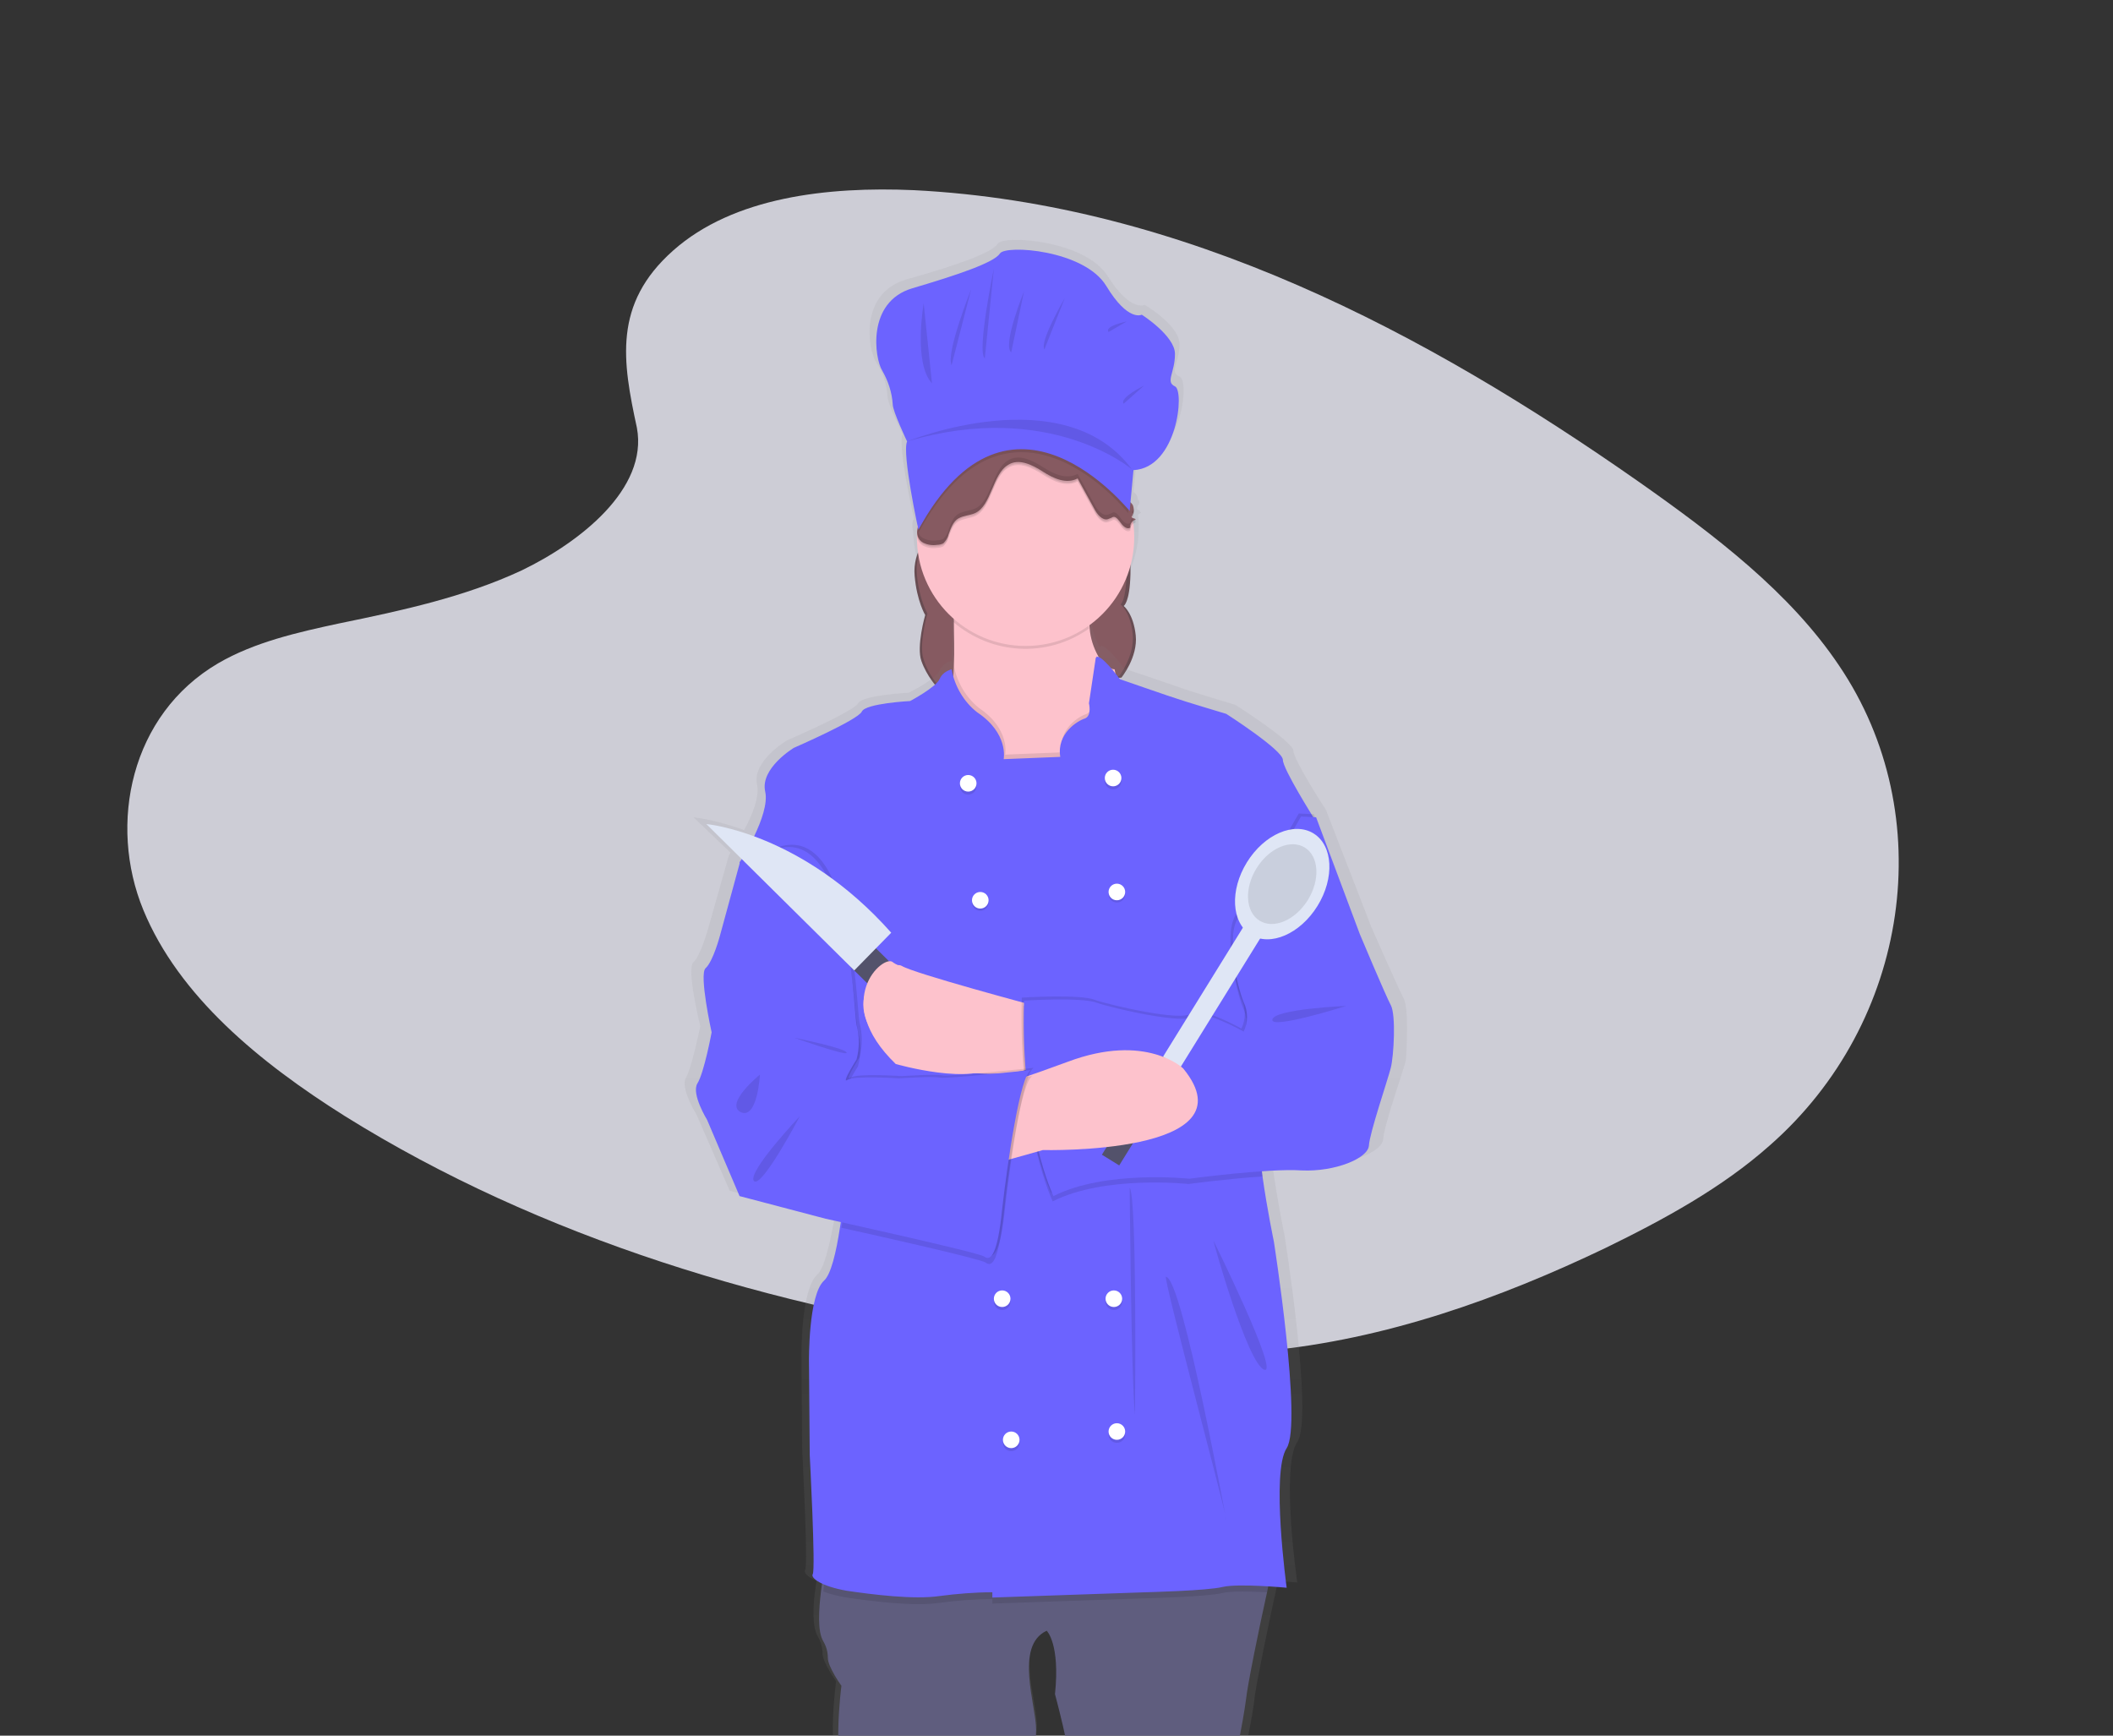 <?xml version="1.0" encoding="utf-8"?>
<!-- Generator: Adobe Illustrator 23.0.2, SVG Export Plug-In . SVG Version: 6.00 Build 0)  -->
<svg version="1.1" id="d6af144a-e925-4ddf-847c-b38e3205da29"
	 xmlns="http://www.w3.org/2000/svg" xmlns:xlink="http://www.w3.org/1999/xlink" x="0px" y="0px" viewBox="0 0 280 230"
	 style="enable-background:new 0 0 280 230;" xml:space="preserve">
<rect x="0" y="0" width="280" height="230" fill="#333333" stroke="none"/>
<style type="text/css">
	.st0{display:none;}
	.st1{display:inline;opacity:0.1;enable-background:new    ;}
	.st2{display:inline;fill:none;stroke:#535461;stroke-width:2;stroke-miterlimit:10;}
	.st3{display:inline;fill:#6C63FF;}
	.st4{opacity:0.8;fill:#F3F3FF;enable-background:new    ;}
	.st5{fill:#684C52;}
	.st6{fill:#865A61;}
	.st7{fill:url(#SVGID_1_);}
	.st8{fill:#4C495A;}
	.st9{opacity:0.1;enable-background:new    ;}
	.st10{fill:#5F5D7E;}
	.st11{fill:#FDC2CC;}
	.st12{fill:#6C63FF;}
	.st13{fill:#DFE6F5;}
	.st14{fill:#53526B;}
	.st15{fill:#FFFFFF;}
	.st16{opacity:0.1;}
</style>
<title>eating_together</title>
<g class="st0">
	<ellipse class="st1" cx="673.4" cy="338.4" rx="45" ry="16"/>
	<path class="st2" d="M671.6,340.7c0,0,12-40.8-2.3-70.9c-6.1-12.6-7.9-26.8-5.2-40.5c1.3-6.5,3.2-12.9,5.7-19"/>
	<path class="st3" d="M660.9,191.3c0,5,9.1,19.5,9.1,19.5s9.1-14.5,9.1-19.5s-4.1-9.1-9.1-9.1S660.9,186.3,660.9,191.3L660.9,191.3z
		"/>
	<path class="st3" d="M646,219c2.7,4.2,18.2,11.5,18.2,11.5s-0.3-17.1-3-21.3c-2.7-4.2-8.3-5.4-12.5-2.7
		C644.4,209.2,643.2,214.8,646,219L646,219z"/>
	<path class="st3" d="M646.6,266.4c4.5,2.2,21.5,0.7,21.5,0.7s-8.9-14.6-13.3-16.9c-4.5-2.3-9.9-0.5-12.2,4S642.1,264.1,646.6,266.4
		L646.6,266.4z"/>
	<path class="st3" d="M655.2,302.1c4,3,21.1,4.3,21.1,4.3s-6.3-15.9-10.3-18.9s-9.7-2.1-12.7,1.9
		C650.3,293.5,651.1,299.2,655.2,302.1L655.2,302.1z"/>
	<path class="st3" d="M683.2,231.5c-3.6,3.5-20.3,7.1-20.3,7.1s4.1-16.6,7.7-20.1c3.6-3.5,9.3-3.4,12.8,0.2S686.8,228,683.2,231.5z"
		/>
	<path class="st3" d="M692.7,273.4c-4.5,2.2-21.5,0.7-21.5,0.7s8.9-14.6,13.3-16.8c4.5-2.3,9.9-0.5,12.2,4S697.1,271.2,692.7,273.4
		L692.7,273.4z"/>
	<path class="st3" d="M696.3,315.4c-4,3-21.1,4.3-21.1,4.3s6.3-15.9,10.3-18.9s9.7-2.1,12.7,1.9
		C701.2,306.7,700.3,312.4,696.3,315.4z"/>
</g>
<g class="st0">
	<ellipse class="st1" cx="-53.6" cy="272.2" rx="45" ry="16"/>
	<path class="st2" d="M-53.6,272.4c0,0,25.7-87.1-4.8-151.3c-12.8-26.9-17-57.2-11.1-86.4c2.8-13.9,6.9-27.4,12.2-40.5"/>
	<path class="st3" d="M-76.2-46.4c0,10.7,19.3,41.7,19.3,41.7s19.3-31,19.3-41.7s-8.6-19.3-19.3-19.4S-76.3-57.1-76.2-46.4
		C-76.3-46.4-76.3-46.4-76.2-46.4L-76.2-46.4z"/>
	<path class="st3" d="M-108.2,12.8c5.8,9,38.9,24.5,38.9,24.5s-0.6-36.5-6.4-45.5c-6-8.8-18-11.1-26.9-5.1
		C-111.2-7.6-113.6,3.9-108.2,12.8L-108.2,12.8z"/>
	<path class="st3" d="M-106.8,113.9c9.5,4.8,45.9,1.5,45.9,1.5s-19-31.2-28.5-36s-21.2-1-26,8.6
		C-120.2,97.5-116.4,109.1-106.8,113.9L-106.8,113.9L-106.8,113.9z"/>
	<path class="st3" d="M-88.6,190.1c8.6,6.3,45,9.2,45,9.2s-13.4-34-22-40.3c-8.6-6.4-20.7-4.5-27,4S-97.2,183.8-88.6,190.1
		L-88.6,190.1z"/>
	<path class="st3" d="M-28.7,39.2c-7.7,7.4-43.4,15.1-43.4,15.1s8.7-35.5,16.4-42.9c7.7-7.5,19.9-7.3,27.4,0.4S-21,31.8-28.7,39.2
		L-28.7,39.2L-28.7,39.2z"/>
	<path class="st3" d="M-8.5,128.8c-9.5,4.8-45.9,1.5-45.9,1.5s19-31.2,28.5-36s21.2-1,26,8.6S1.1,124-8.5,128.8L-8.5,128.8
		L-8.5,128.8z"/>
	<path class="st3" d="M-0.7,218.4c-8.6,6.3-45,9.2-45,9.2s13.4-34,22-40.3c8.6-6.4,20.7-4.5,27,4S7.9,212.1-0.7,218.4L-0.7,218.4z"
		/>
</g>
<path class="st4" d="M89.2,33.2c8-7.1,20.5-8.5,31.9-8c35.8,1.8,68,19,96,38.6c10.1,7.1,20.1,14.7,26.6,24.4
	c13.4,19.8,9.4,47.3-9.2,63.6c-6.3,5.6-14,9.8-21.8,13.6c-14,6.7-29.1,12.1-44.9,13.6c-11.3,1.1-22.8,0.2-34-1.3
	c-31.4-4.3-62.3-13.7-88.1-29.8c-11.3-7.1-22-15.9-26.7-27.3c-4.7-11.4-1.7-25.9,9.9-32.7c4.8-2.8,10.5-4.1,16.1-5.3
	c8.3-1.7,16.6-3.5,24.1-7c7.7-3.7,16.8-10.8,15.3-18.9C82.5,47.9,81.2,40.3,89.2,33.2z"/>
<path class="st5" d="M148.6,89.8c0,0,2.2-2.7,1.9-5.6s-1.6-3.9-1.6-3.9s0.8-0.4,0.9-4.2c0.1-3.8-0.5-5.6-0.5-5.6l-26.1,0.1
	c0,0-2.3,2.4-2,5.7c0.3,3.4,1.4,5.2,1.4,5.2s-1.2,4.2-0.5,6.1c0.7,2,2.1,3.5,2.1,3.5L148.6,89.8z"/>
<path class="st6" d="M148.3,89.6c0,0,2.1-2.7,1.8-5.6c-0.3-2.9-1.6-3.9-1.6-3.9s0.7-0.4,0.8-4.2c0.1-3.8-0.5-5.6-0.5-5.6l-25.4,0.1
	c0,0-2.2,2.4-1.9,5.7c0.3,3.4,1.4,5.2,1.4,5.2s-1.2,4.2-0.5,6.1c0.6,2,2,3.5,2,3.5L148.3,89.6z"/>
<linearGradient id="SVGID_1_" gradientUnits="userSpaceOnUse" x1="293.493" y1="-209.246" x2="293.493" y2="95.662" gradientTransform="matrix(1 0 0 -1 -154.965 127.364)">
	<stop  offset="0" style="stop-color:#808080;stop-opacity:0.25"/>
	<stop  offset="0.535" style="stop-color:#808080;stop-opacity:0.12"/>
	<stop  offset="1" style="stop-color:#808080;stop-opacity:0.1"/>
</linearGradient>
<path class="st7" d="M186,132.3c-0.7-1.3-4.3-9.5-4.3-9.5l-6-15.5c0,0-4.3-6.6-4.3-7.8s-7.7-6.1-7.7-6.1s-6.3-1.9-6.8-2.1
	c-0.5-0.2-7.9-2.7-7.9-2.7s-2.9-3.9-3.3-2.8l0,0c0,0,0,0,0-0.1c-0.6-1.1-1-2.3-1.1-3.6c0-0.1,0-0.2,0-0.3c3.9-2.7,6.3-7.1,6.3-11.8
	c0-0.6,0-1.2-0.1-1.8c0.1,0,0.1-0.1,0.2-0.1c0.1-0.1,0.1-0.1,0-0.1c0,0,0.1,0,0.1,0c0.2-0.1,0.1-0.1-0.1-0.2l0,0
	c0.2-0.1-0.1-0.2-0.3-0.3c0-0.1,0-0.1,0-0.2c0-0.1,0.1-0.3,0.1-0.4c0,0,0,0,0.1,0c0.1-0.2,0.1-0.5,0-0.7c0,0,0,0.1-0.1,0.1
	c0-0.4-0.2-0.9-0.6-1.1c0,0,0,0,0,0l0.4-4.2c6-0.3,7.1-10.6,5.7-11.1c-1.4-0.6,0-1.8,0-4.3s-4.6-5.2-4.6-5.2s-1.9,1-4.9-3.8
	s-13.9-5.5-14.6-4.3c-0.7,1.2-5.6,2.9-12,4.7c-6.4,1.8-5.2,9.3-4.1,11c0.9,1.3,1.4,2.9,1.5,4.5c0,1,2,5,2,5c-0.6,1.4,1,9,1.5,11.1
	c0,0.1,0,0.1,0,0.2c0,0,0,0,0,0c0,0,0,0.1-0.1,0.1c-0.1,0.2-0.1,0.5-0.1,0.7c0,0.3,0,0.5,0.1,0.8c0.1,4.1,1.9,8,5.1,10.7
	c0,0.1,0,0.3,0,0.4c0.1,1.8,0.1,3.8,0,5.8c0,0.1,0,0.2,0,0.3c-0.7,0.1-1.3,0.6-1.6,1.3c-0.6,1.2-4.1,2.9-4.1,2.9s-6.1,0.3-6.7,1.4
	s-9.4,4.9-9.4,4.9s-4.6,2.7-4,5.8c0.4,1.6-0.6,4.1-1.7,6.1c-2.2-0.8-4.4-1.4-6.7-1.7l4.9,4.7c-0.1,0.2-0.2,0.3-0.2,0.3l-2.8,9.9
	c0,0-1,3.5-1.9,4.3c-1,0.8,0.9,8.5,0.9,8.5s-1.1,5.4-1.9,6.8s1.4,4.9,1.4,4.9l4.4,10.1l11.8,3c0,0,0.8,0.2,2.1,0.4
	c0,0.2-0.1,0.5-0.1,0.7c-0.6,3.2-1.3,6.2-2.2,7c-2.2,2-2.1,10.8-2.1,10.8l0.1,12.4c0,0,0.8,15.3,0.4,15.9c-0.2,0.4,0.2,0.9,1.5,1.5
	c0,0.2-0.1,0.5-0.1,0.7c-0.4,2.5-0.5,5.5,0.3,6.7c0.4,0.7,0.6,1.5,0.6,2.2c0,1.2,1.8,3.7,1.8,3.7s-1.5,10.4,1,13.9
	c2.4,3.6,4.4,10,3.3,11.5c0,0-2,4.4-1.1,6.4c1,2,0,3.1-1.3,3.6s-1.1,4.3-1.1,4.3l2.3,18.2c0,0,1.3,3.7,0.2,5.1
	c-1.1,1.3-1.1,7.9,0.6,10.1c1.6,2.2-2.3,6.4-2.3,6.4s-2.4,3.5,1.5,4.6c0,0,0.8,0.2-0.7,1.7c-1.5,1.5-1.7,3.4-0.8,4
	c0.2,0.1,0.4,0.2,0.6,0.3c0,0.2-0.1,0.5-0.1,0.7c-0.4,2-1.1,4.5-2.3,5.7c-2.5,2.5-4.6,5.4-6.3,8.4c-1.3,2.5-1.9,4.9-0.4,6
	c3.5,2.6,7.9,3.5,10.5,2.4s6.3-4.2,6.3-4.2l0.9-3.6c0,0-0.6-2.2,2.3-3.1c2.9-0.8,5.6-3.8,5.6-3.8v-4.9c0.7-0.4,1.4-0.8,2-1.3
	c0,0,1.4-4.8,0-6.4c-1.4-1.6-1.8-2.2-0.1-3.2c1.7-1,2-3.3,0.7-5.2c-1.3-2-3.3-4.9-1.6-9s2.4-16.8,2.4-16.8s-0.8-8.6,0-10.6
	c0.8-2-0.9-5.9-0.9-5.9s0.6-4.9,1.6-7.1s1.9-14.1,1.9-14.1s1.9-5.1,1.9-8.3c0-3.3-3-11.1,1.5-13.2c0,0,1.9,1.7,1.2,8.4
	c0,0,2.2,7.9,2.2,10.3c0,2.4,1.6,11.2,1.6,11.2s0.2,2.8,0.9,3.8c0.7,1,0,3.8,0,3.8s2.5,2.3,1.8,3.8c-0.7,1.5,0.1,4.9,0.1,4.9
	l-0.6,21c0,0-1.7,9,2.3,14.4c0,0-1.5,8-2.3,8.5c-0.9,0.6,3.2,5.4,3.2,5.4s-1.1,3.2,1.2,3.3v5.2c0.8,1.4,1.9,2.6,3.2,3.6
	c2.1,1.5,1.3,6.6,1.3,6.6s2.7,6.6,9.9,5.1s8.1-2.1,7.7-4.4c-0.1-0.9-0.4-2.4-0.9-4.1c-0.8-3-1.9-6.6-3.4-8.4
	c-2.2-2.8-4.1-8.7-4.1-8.7s-0.9-2,0-2.6s0.5-1.9,0.5-1.9s0.8-2.4,0.1-3.9c-0.8-1.5,1.5-4.6,1.5-4.6l-0.7-14.4l0.7-21
	c0,0-3-3.5-1.7-5.5c1.3-2.1-1.5-5-1.5-5s-0.3-0.1,0.5-2.4c0.5-1.4,0.4-2.9-0.2-4.2c0,0-1.6-5.8,1.3-10.2c0,0,1.3-5.8,1.6-8.8
	c0.3-2.1,1.9-9.9,2.9-14.4c0.1-0.3,0.1-0.5,0.2-0.7c1.4,0.1,2.5,0.2,2.5,0.2s-2.2-15.4,0-18.6c2.2-3.2-1.7-27.5-1.7-27.5
	s-0.9-4.3-1.5-8.6c0-0.2-0.1-0.5-0.1-0.7c1.8-0.1,3.6-0.2,5.4-0.1c4.6,0.3,9.2-1.5,9.3-3.3c0.1-1.8,2.6-8.8,3-10.4
	C186.4,139,186.7,133.6,186,132.3z"/>
<path class="st8" d="M129.6,312.8v8.7c0,0-2.6,3-5.4,3.8s-2.2,3.1-2.2,3.1l-0.8,3.6c0,0-3.5,3.2-6.1,4.2c-2.5,1-6.8,0.2-10.2-2.4
	c-1.4-1.1-0.9-3.4,0.4-5.9c1.7-3.1,3.7-5.9,6.1-8.4c1.2-1.2,1.9-3.8,2.3-5.7c0.3-1.5,0.4-2.6,0.4-2.6L129.6,312.8z"/>
<path class="st9" d="M129.6,319.3v2.2c0,0-2.6,3-5.4,3.8s-2.2,3.1-2.2,3.1l-0.8,3.6c0,0-3.5,3.2-6.1,4.2c-2.5,1-6.8,0.2-10.2-2.4
	c-1.4-1.1-0.9-3.4,0.4-5.9c-0.1,2.6,0.7,5.6,4.5,5.5c4.1-0.1,8-1.6,11.3-4.1c0,0-0.1-6.1,4.2-7.5
	C126.9,321.1,128.3,320.3,129.6,319.3z"/>
<path class="st8" d="M163.7,335c-6.9,1.4-9.5-5.1-9.5-5.1s0.8-5.1-1.2-6.6c-1.3-0.9-2.3-2.2-3.1-3.5v-8.6l8.4-6l4.5,4l0.3,0.3
	c0,0,1.8,5.9,3.9,8.7c1.4,1.8,2.5,5.4,3.2,8.4c0.4,1.7,0.7,3.2,0.9,4.1C171.5,332.9,170.6,333.6,163.7,335z"/>
<path class="st9" d="M163.7,335c-6.9,1.4-9.5-5.1-9.5-5.1s0.8-5.1-1.2-6.6c-1.3-0.9-2.3-2.2-3.1-3.5v-3.3c1.3,1.4,3.8,4.1,4.4,5.3
	c0.7,1.6,0.8,7.4,4.3,8.4c3.4,1,10.2,2,10.7-0.7c0.2-1,0.6-2,1-2.9c0.4,1.7,0.7,3.2,0.9,4.1C171.5,332.9,170.6,333.6,163.7,335z"/>
<path class="st9" d="M114,311.1l15.6,1.7v4.6c-1.8,1-4.3,2.1-5.7,1c-2.1-1.7-8.3-3.8-10.2-4.7C113.9,312.3,114,311.1,114,311.1z"/>
<path class="st9" d="M163.1,310.2c-2.1-0.7-6,2.5-11,4.6c-0.7,0.3-1.5,0.5-2.2,0.5v-4.1l8.4-6l4.5,4
	C162.9,309.5,163,309.9,163.1,310.2z"/>
<path class="st10" d="M168.6,207.6c0,0-0.3,1.4-0.7,3.4c-1,4.5-2.6,12.3-2.8,14.3c-0.4,3-1.6,8.8-1.6,8.8
	c-2.8,4.4-1.2,10.2-1.2,10.2c0.6,1.3,0.6,2.8,0.2,4.2c-0.7,2.3-0.5,2.4-0.5,2.4s2.6,2.9,1.4,4.9c-1.2,2,1.7,5.5,1.7,5.5l-0.7,20.9
	l0.7,14.3c0,0-2.1,3.1-1.4,4.6c0.7,1.5-0.1,3.9-0.1,3.9s0.4,1.2-0.5,1.9s0,2.6,0,2.6c-2.1-0.7-6,2.5-11,4.6s-3.4-2.8-3.4-2.8
	s-3.9-4.8-3.1-5.4c0.8-0.6,2.2-8.5,2.2-8.5c-3.9-5.4-2.2-14.3-2.2-14.3l0.6-20.9c0,0-0.8-3.4-0.1-4.9c0.7-1.5-1.8-3.8-1.8-3.8
	s0.7-2.8,0-3.8c-0.7-1-0.8-3.8-0.8-3.8s-1.6-8.8-1.6-11.2c0-2.4-2.1-10.2-2.1-10.2c0.7-6.7-1.1-8.4-1.1-8.4c-4.3,2-1.4,9.9-1.4,13.1
	c0,3.3-1.9,8.3-1.9,8.3s-0.8,11.8-1.9,14.1s-1.6,7.1-1.6,7.1s1.7,3.9,0.9,5.9c-0.8,2,0,10.5,0,10.5s-0.6,12.6-2.3,16.7
	c-1.7,4.1,0.3,7,1.5,8.9c1.2,2,1,4.2-0.7,5.2s-1.2,1.6,0.1,3.2c1.3,1.6,0,6.3,0,6.3s-5.3,4.2-7.6,2.3c-2.3-1.9-9.8-4.3-10.7-4.9
	c-0.9-0.7-0.7-2.5,0.7-4c1.4-1.5,0.7-1.7,0.7-1.7c-3.7-1.1-1.4-4.6-1.4-4.6s3.8-4.1,2.2-6.3c-1.6-2.2-1.6-8.8-0.6-10.1
	c1-1.3-0.2-5-0.2-5l-2.2-18.2c0,0-0.1-3.8,1.1-4.3c1.2-0.5,2.1-1.6,1.2-3.5c-0.9-2,1-6.3,1-6.3c1.1-1.5-0.8-7.9-3.2-11.5
	c-2.3-3.5-0.9-13.9-0.9-13.9s-1.8-2.5-1.8-3.7c0-0.8-0.2-1.5-0.6-2.2c-0.8-1.3-0.6-4.2-0.3-6.7c0.3-2.5,0.9-4.6,0.9-4.6L168.6,207.6
	z"/>
<path class="st11" d="M150.4,102l-18.4,4.3c0,0-9-7.6-6.8-11.7c0.8-1.4,1.1-3.8,1.2-6.4c0.1-2,0-4.1,0-5.8c-0.1-2.5-0.3-4.4-0.3-4.4
	s18.8-10.6,18.2,0c-0.1,1.8-0.1,3.5,0.1,5.3c0.1,1.3,0.5,2.5,1.1,3.6c1,1.8,2.2,1.8,2.2,1.8L150.4,102z"/>
<path class="st9" d="M144.3,83.3c-5.5,3.9-12.9,3.5-18-0.9c-0.1-2.5-0.3-4.4-0.3-4.4s18.8-10.6,18.2,0
	C144.1,79.8,144.1,81.5,144.3,83.3z"/>
<circle class="st11" cx="135.9" cy="71.2" r="14.4"/>
<path class="st9" d="M150.4,102l-18.4,4.3c0,0-9-7.6-6.8-11.7c0.8-1.4,1.1-3.8,1.2-6.4c0.4,2.2,1.6,4.2,3.3,5.6
	c4.2,2.8,3.5,6.2,3.5,6.2l7.5-0.3c-0.5-3.1,2.3-4.8,3.3-5.1c0.9-0.4,0.5-2,0.5-2l0.8-5.7c1,1.8,2.2,1.8,2.2,1.8L150.4,102z"/>
<path class="st9" d="M168.6,207.6c0,0-0.3,1.4-0.7,3.4c-2-0.1-4.7-0.2-5.9,0.1c-2,0.5-10.2,0.7-10.2,0.7l-20.3,0.7v-0.6
	c-2.3,0-4.7,0.2-7,0.5c-3.4,0.5-8.9-0.2-12.3-0.7c-1.1-0.2-2.1-0.4-3.1-0.8c0.3-2.5,0.9-4.6,0.9-4.6L168.6,207.6z"/>
<path class="st12" d="M167,148.4c-0.3,1.7-0.1,4.6,0.3,7.5c0.6,4.3,1.5,8.6,1.5,8.6s3.8,24.2,1.7,27.4c-2.1,3.2,0,18.5,0,18.5
	s-6.4-0.6-8.5-0.1c-2,0.5-10.2,0.7-10.2,0.7l-20.3,0.7V211c-2.3,0-4.7,0.2-7,0.5c-3.4,0.5-8.9-0.2-12.3-0.7
	c-3.4-0.6-4.8-1.7-4.5-2.2c0.4-0.6-0.4-15.8-0.4-15.8l-0.1-12.4c0,0-0.1-8.8,2-10.7c0.9-0.8,1.6-3.7,2.1-7c0.8-4.6,1.2-9.8,1.2-9.8
	l-14.2-37.9l-0.3-0.7c0,0,4.1-6.3,3.4-9.4s3.8-5.8,3.8-5.8s8.5-3.7,9-4.8s6.4-1.4,6.4-1.4s3.4-1.8,3.9-2.9c0.3-0.7,0.9-1.1,1.6-1.3
	c0.4,2.2,1.6,4.3,3.4,5.7c4.2,2.8,3.5,6.2,3.5,6.2l7.5-0.3c-0.5-3.1,2.3-4.8,3.3-5.1c0.9-0.4,0.5-2,0.5-2l0.9-6
	c0.4-1,3.2,2.8,3.2,2.8s7.2,2.5,7.6,2.6c0.5,0.2,6.5,2,6.5,2s7.5,4.8,7.5,6.1c0,1.2,4.1,7.7,4.1,7.7s0,0.3-0.1,0.7
	C173.3,114.1,167.7,144.4,167,148.4z"/>
<path class="st11" d="M137.2,133.3c0,0-16.1-4.3-17.7-5.3c-1.6-1-10.9,4.9,0.5,13c0,0,13.9,2.9,17.6,0
	C141.3,138.2,137.2,133.3,137.2,133.3z"/>
<path class="st9" d="M172.1,107.8l2,0.1l5.8,15.5c0,0,3.4,8.1,4.1,9.4c0.7,1.3,0.4,6.7,0,8.3c-0.4,1.6-2.8,8.6-2.9,10.3
	c-0.1,1.8-4.5,3.5-8.9,3.3c-4.5-0.3-14.9,1.1-14.9,1.1s-11.1-1.2-18,2.3c0,0-4.4-9-3.9-25.9c0,0,7.7-0.5,9.7,0.3
	c2,0.7,11.5,2.9,12.7,1.8c1.2-1.1,6.7,2,6.7,2c0.6-1.2,0.6-2.7,0-3.9c-0.9-2.2-2.5-9.2-0.5-11.5
	C165.9,118.7,172.1,107.8,172.1,107.8z"/>
<path class="st9" d="M167.3,155.9c-4.6,0.3-9.8,1-9.8,1s-11.1-1.2-18,2.3c0,0-4.4-9-3.9-25.9c0,0,7.7-0.5,9.7,0.3
	c2,0.7,11.5,2.9,12.7,1.8c1.2-1.1,6.7,2,6.7,2c0.6-1.2,0.6-2.7,0-3.9c-0.9-2.2-2.5-9.2-0.5-11.5c2-2.2,8.2-13.1,8.2-13.1l1.8,0.1
	c-0.9,5.1-6.5,35.4-7.2,39.4C166.7,150.2,167,153.1,167.3,155.9z"/>
<path class="st12" d="M172.4,108.2l2,0.1l5.8,15.5c0,0,3.4,8.1,4.1,9.4c0.7,1.3,0.4,6.7,0,8.3c-0.4,1.6-2.8,8.6-2.9,10.3
	s-4.5,3.5-8.9,3.3c-4.5-0.3-14.9,1.1-14.9,1.1s-11.1-1.2-18,2.3c0,0-4.4-9-3.9-25.9c0,0,7.7-0.5,9.7,0.3c2,0.7,11.5,2.9,12.7,1.8
	c1.2-1.1,6.7,2,6.7,2c0.6-1.2,0.6-2.7,0-3.9c-0.9-2.2-2.5-9.2-0.5-11.5C166.3,119.1,172.4,108.2,172.4,108.2z"/>
<rect x="148.1" y="131.3" transform="matrix(0.526 -0.85 0.85 0.526 -36.837 199.193)" class="st13" width="24.6" height="2.7"/>
<ellipse transform="matrix(0.526 -0.85 0.85 0.526 -19.131 200.012)" class="st13" cx="170" cy="117.2" rx="7.9" ry="5.5"/>
<ellipse transform="matrix(0.526 -0.85 0.85 0.526 -19.131 200.012)" class="st9" cx="170" cy="117.2" rx="5.7" ry="4"/>
<rect x="143.7" y="145.9" transform="matrix(0.526 -0.85 0.85 0.526 -53.585 198.419)" class="st14" width="15.3" height="2.7"/>
<path class="st11" d="M132.5,154l5.7-1.6c0,0,28,0.7,18.6-10.8c0,0-4.9-4.8-15.3-0.9c-10.3,3.8-13.2,4.3-13.2,4.3L132.5,154z"/>
<circle class="st9" cx="128.3" cy="104.2" r="1.1"/>
<circle class="st9" cx="147.5" cy="103.5" r="1.1"/>
<circle class="st15" cx="128.3" cy="103.8" r="1.1"/>
<circle class="st9" cx="129.9" cy="119.6" r="1.1"/>
<circle class="st9" cx="148" cy="118.5" r="1.1"/>
<circle class="st15" cx="129.9" cy="119.3" r="1.1"/>
<circle class="st9" cx="147.6" cy="172.5" r="1.1"/>
<circle class="st9" cx="132.8" cy="172.5" r="1.1"/>
<circle class="st15" cx="147.6" cy="172.1" r="1.1"/>
<circle class="st9" cx="134" cy="191.2" r="1.1"/>
<circle class="st9" cx="148" cy="190.1" r="1.1"/>
<circle class="st15" cx="134" cy="190.8" r="1.1"/>
<circle class="st15" cx="132.8" cy="172.1" r="1.1"/>
<circle class="st15" cx="148" cy="189.7" r="1.1"/>
<circle class="st15" cx="147.5" cy="103.1" r="1.1"/>
<circle class="st15" cx="148" cy="118.2" r="1.1"/>
<path class="st9" d="M149.7,157.4c0,0,0.2,25.5,0.7,30.1C150.4,187.5,150.7,158.6,149.7,157.4z"/>
<path class="st9" d="M154.5,169.2c-0.4,0,7.6,29.9,8,32.1C162.8,203.4,156.7,169.2,154.5,169.2z"/>
<path class="st9" d="M160.8,164.4c0,0.3,4.5,16.2,6.7,17.1S160.8,164.4,160.8,164.4z"/>
<path class="st9" d="M178.4,133.3c0,0-9.5,0.4-9.8,1.8C168.3,136.5,178.4,133.3,178.4,133.3z"/>
<path class="st9" d="M161.6,254.8c0,0-6.8,2.9-5.8,3.1C156.9,258.1,161.6,254.8,161.6,254.8z"/>
<path class="st9" d="M147.6,250.6c-0.3-0.6,4.6,2.4,4.6,2.8C152.1,253.7,147.9,251.4,147.6,250.6z"/>
<path class="st9" d="M153.9,260.3c0,0,5.3-0.3,5.7,1.8S153.9,260.3,153.9,260.3z"/>
<path class="st9" d="M115.7,260.3c0,0,5.8-1.1,6.2,0S115.7,260.3,115.7,260.3z"/>
<path class="st9" d="M117.8,295.5c0,0,0.4,4.8-1,5.9C115.4,302.5,117.8,295.5,117.8,295.5z"/>
<path class="st9" d="M117.1,305.5c1.8,0.2,11.4-1.5,11.3,0C128.4,307,117.1,305.5,117.1,305.5z"/>
<path class="st9" d="M161.2,299.8c0,0-3.3-0.5-2.5,1.7L161.2,299.8z"/>
<path class="st9" d="M100.3,113.8h-1.8l-2.7,9.9c0,0-0.9,3.4-1.9,4.3s0.8,8.5,0.8,8.5s-1,5.4-1.9,6.8c-0.8,1.4,1.3,4.8,1.3,4.8
	l4.3,10.1l11.4,3c0,0,20,4.4,21,5c0.9,0.7,1.8-0.3,2.4-6.3c0.7-6.1,2.4-17.8,3.8-18.4c0,0-11.2,1.2-12.1,1c-0.9-0.2-5.4,0.1-5.4,0.1
	s-5.9-0.4-6.8,0.2c-0.9,0.6,1.2-2.7,1.2-2.7c0.4-1.5,0.4-3.1,0-4.6C113.4,133,113,104.5,100.3,113.8z"/>
<path class="st9" d="M136.8,142.6c-1.4,0.6-3.2,12.3-3.8,18.4c-0.7,6.1-1.5,7-2.4,6.3c-0.8-0.5-14.1-3.5-19.1-4.6
	c0.8-4.6,1.2-9.8,1.2-9.8l-14.2-37.9h1.5c12.7-9.3,13,19.2,13.7,21.7c0.4,1.5,0.4,3.1,0,4.6c0,0-2.1,3.3-1.2,2.7
	c0.9-0.6,6.8-0.2,6.8-0.2s4.5-0.3,5.4-0.1C125.6,143.8,136.8,142.6,136.8,142.6z"/>
<path class="st12" d="M99.9,114.1h-1.8l-2.7,9.9c0,0-0.9,3.4-1.9,4.3c-0.9,0.8,0.8,8.5,0.8,8.5s-1,5.4-1.9,6.8
	c-0.8,1.4,1.3,4.8,1.3,4.8l4.3,10.1l11.4,3c0,0,20,4.4,21,5c0.9,0.7,1.8-0.3,2.4-6.3c0.7-6.1,2.4-17.8,3.8-18.4c0,0-11.2,1.2-12.1,1
	c-0.9-0.2-5.4,0.1-5.4,0.1s-5.9-0.4-6.8,0.2c-0.9,0.6,1.2-2.7,1.2-2.7c0.4-1.5,0.4-3.1,0-4.6C113,133.3,112.6,104.8,99.9,114.1z"/>
<path class="st9" d="M106,147.9c0,0-5.1,9.7-6.1,8.6C99,155.3,106,147.9,106,147.9z"/>
<path class="st9" d="M100.7,142.4c0,0-4.8,3.9-2.5,5C100.4,148.3,100.7,142.4,100.7,142.4z"/>
<path class="st9" d="M105.2,137.5c0.4,0.1,6.9,1.4,7,2C112.2,140,105.2,137.5,105.2,137.5z"/>
<path class="st9" d="M150.4,69.3c-0.4,0.1-0.7,0.6-0.6,1c-0.4,0.3-0.9-0.1-1.2-0.5c-0.3-0.4-0.7-1-1.1-0.9c-0.2,0.1-0.4,0.2-0.7,0.3
	c-0.7,0.2-1.4-0.6-1.8-1.4c-0.7-1.3-1.5-2.7-2.2-4c-1.5,0.8-3.2,0-4.6-0.9c-1.4-0.9-3.2-1.8-4.6-0.9c-2.1,1.2-2.2,5.4-4.4,6.4
	c-0.7,0.3-1.5,0.3-2.2,0.7c-0.7,0.4-1,1.3-1.3,2.1c-0.1,0.5-0.4,0.9-0.7,1.2c-0.2,0.1-0.5,0.2-0.8,0.2c-0.7,0.1-1.3,0-1.9-0.3
	c-0.7-0.4-0.9-1.2-0.7-1.9c0,0,0-0.1,0.1-0.1c0.2-0.3,0.5-0.6,0.6-0.9c0.2-0.6-0.1-1.3,0-1.9c0.1-1.1,1.3-1.7,1.5-2.8
	c0.1-0.4,0-0.9,0.1-1.3c0-0.1,0-0.1,0-0.2l-0.7,0.5c0.8-0.9,1.1-2.1,1.7-3.2c1.3-2.4,3.4-4.2,6-4.9c2.4-0.7,5-0.5,7.5,0.1
	c2.3,0.6,4.6,1.5,6.6,2.7c0.7,0.4,1.4,0.9,1.9,1.6c0.5,0.7,0.8,1.4,1.1,2.1c0.7,1.5,2.7,2.9,1.1,3.1c-1.3,0.2-0.1,1.1,0.6,1.7
	c0.2,0.1,0.3,0.3,0.4,0.4c0.2,0.5,0.2,1-0.1,1.5C149.7,69,150.8,69.1,150.4,69.3z"/>
<path class="st6" d="M150.4,68.9c-0.4,0.1-0.7,0.6-0.6,1c-0.4,0.3-0.9-0.1-1.2-0.5c-0.3-0.4-0.7-1-1.1-0.9c-0.2,0.1-0.4,0.2-0.7,0.3
	c-0.7,0.2-1.4-0.6-1.8-1.4c-0.7-1.3-1.5-2.7-2.2-4c-1.5,0.8-3.2,0-4.6-0.9c-1.4-0.9-3.2-1.8-4.6-0.9c-2.1,1.2-2.2,5.4-4.4,6.4
	c-0.7,0.3-1.5,0.3-2.2,0.7c-0.7,0.4-1,1.3-1.3,2.1c-0.1,0.5-0.4,0.9-0.7,1.2c-0.2,0.1-0.5,0.2-0.8,0.2c-0.7,0.1-1.3,0-1.9-0.3
	c-0.7-0.4-0.9-1.2-0.7-1.9c0,0,0-0.1,0.1-0.1c0.2-0.3,0.5-0.6,0.6-0.9c0.2-0.6-0.1-1.3,0-1.9c0.1-1.1,1.3-1.7,1.5-2.8
	c0.1-0.4,0-0.9,0.1-1.3c0-0.1,0-0.1,0-0.2l-0.7,0.5c0.8-0.9,1.1-2.1,1.7-3.2c1.3-2.4,3.4-4.2,6-4.9c2.4-0.7,5-0.5,7.5,0.1
	c2.3,0.6,4.6,1.5,6.6,2.7c0.7,0.4,1.4,0.9,1.9,1.6c0.5,0.7,0.8,1.4,1.1,2.1c0.7,1.5,2.7,2.9,1.1,3.1c-1.3,0.2-0.1,1.1,0.6,1.7
	c0.2,0.1,0.3,0.3,0.4,0.4c0.2,0.5,0.2,1-0.1,1.5C149.7,68.7,150.8,68.7,150.4,68.9z"/>
<path class="st9" d="M149.6,66.4l-0.1,1.6c0,0-15.6-19.8-27.8,2.6c0,0-0.1-0.3-0.2-0.7c0.2-0.3,0.5-0.6,0.6-0.9
	c0.2-0.6-0.1-1.3,0-1.9c0.1-1.1,1.3-1.7,1.5-2.8c0.1-0.4,0-0.9,0.1-1.3c0-0.1,0-0.1,0-0.2l-0.7,0.5c0.8-0.9,1.1-2.1,1.7-3.2
	c1.3-2.4,3.4-4.2,6-4.9c2.4-0.7,5-0.5,7.5,0.1c2.3,0.6,4.6,1.5,6.6,2.7c0.7,0.4,1.4,0.9,1.9,1.6c0.5,0.7,0.8,1.4,1.1,2.1
	c0.7,1.5,2.7,2.9,1.1,3.1C147.8,64.9,149,65.8,149.6,66.4z"/>
<g class="st16">
	<path d="M150,68.7c-0.2,0.2-0.2,0.4-0.2,0.6c-0.4,0.3-0.9-0.1-1.2-0.5c-0.3-0.4-0.7-1-1.1-0.9c-0.2,0.1-0.4,0.2-0.7,0.3
		c-0.7,0.2-1.4-0.6-1.8-1.4c-0.7-1.3-1.5-2.7-2.2-4c-1.5,0.8-3.2,0-4.6-0.9s-3.2-1.8-4.6-0.9c-2.1,1.2-2.2,5.4-4.4,6.4
		c-0.7,0.3-1.5,0.3-2.2,0.7c-0.7,0.4-1,1.3-1.3,2.1c-0.1,0.5-0.4,0.9-0.7,1.2c-0.2,0.1-0.5,0.2-0.8,0.2c-0.7,0.1-1.3,0-1.9-0.3
		c-0.4-0.2-0.6-0.6-0.7-1c-0.2,0.7,0.1,1.4,0.7,1.8c0.6,0.3,1.3,0.4,1.9,0.3c0.3,0,0.5-0.1,0.8-0.2c0.4-0.3,0.6-0.7,0.7-1.2
		c0.3-0.8,0.6-1.7,1.3-2.1c0.7-0.5,1.5-0.4,2.2-0.7c2.2-1,2.3-5.1,4.4-6.4c1.5-0.8,3.2,0,4.6,0.9s3.2,1.8,4.6,0.9
		c0.7,1.3,1.5,2.7,2.2,4c0.4,0.8,1,1.6,1.8,1.4c0.2-0.1,0.4-0.2,0.7-0.3c0.5-0.1,0.8,0.5,1.1,0.9c0.3,0.4,0.8,0.8,1.2,0.5
		c0-0.4,0.2-0.9,0.6-1C150.8,69,150.2,68.9,150,68.7z"/>
	<path d="M148.8,65c0.1,0,0.2-0.1,0.4-0.1c0.7-0.1,0.7-0.4,0.4-0.9c-0.1,0.1-0.3,0.1-0.4,0.1C148.4,64.2,148.5,64.6,148.8,65z"/>
	<path d="M150.2,68.1c0.1-0.2,0.1-0.5,0-0.7c0,0.1-0.1,0.3-0.2,0.4C149.9,67.9,150.1,68,150.2,68.1z"/>
	<path d="M122.3,67c0,0,0,0.1,0,0.1c0,0.3,0,0.7,0.1,1C122.3,67.8,122.3,67.4,122.3,67z"/>
	<path d="M123.8,62.5c-0.2,0.3-0.4,0.6-0.6,0.9l0.6-0.4C123.7,62.8,123.7,62.6,123.8,62.5z"/>
</g>
<path class="st12" d="M121.7,70.2c0,0-2.2-10.1-1.5-11.7c0,0-1.9-4-1.9-4.9c-0.1-1.6-0.6-3.1-1.4-4.5c-1-1.6-2.1-9.1,4-10.9
	c6.1-1.8,10.8-3.4,11.6-4.6c0.7-1.2,11.2-0.5,14.1,4.3s4.7,3.8,4.7,3.8s4.4,2.8,4.4,5.2c0,2.5-1.3,3.7,0,4.3
	c1.3,0.6,0.3,10.8-5.5,11.1l-0.5,5.4C149.5,67.6,133.9,47.8,121.7,70.2z"/>
<path class="st9" d="M122.4,40.2c0,0-1.4,7.9,1.1,10.6L122.4,40.2z"/>
<path class="st9" d="M128.7,38.3c0,0-3.4,8.5-2.6,10.1L128.7,38.3z"/>
<path class="st9" d="M131.7,35.6c0,0-2.3,11-1.2,11.9L131.7,35.6z"/>
<path class="st9" d="M135.7,38.6c0,0-2.9,7.1-1.7,8.1L135.7,38.6z"/>
<path class="st9" d="M141.1,39.5c0,0-3.4,5.8-2.7,6.8L141.1,39.5z"/>
<path class="st9" d="M149.3,42.6c0,0-3,0.6-2.4,1.4L149.3,42.6z"/>
<path class="st9" d="M151.6,51.1c0,0-3.3,1.6-2.7,2.4L151.6,51.1z"/>
<path class="st9" d="M120.2,58.5c0,0,20.8-8.5,29.8,3.7C150,62.2,139.1,52.9,120.2,58.5z"/>
<polygon class="st14" points="112.6,128 115.5,125.1 123.7,133.2 120.8,136.1 113.3,128.7 "/>
<path class="st13" d="M93.6,109.2c0,0,12.7,1.1,24.5,14.4l-4.9,5L93.6,109.2z"/>
<path class="st11" d="M131.7,133c0,0-12.2-4.5-13.4-5.5c-1.2-1.1-8.3,5.1,0.4,13.5c0,0,10.5,3,13.3,0C134.8,138,131.7,133,131.7,133
	z"/>
</svg>
